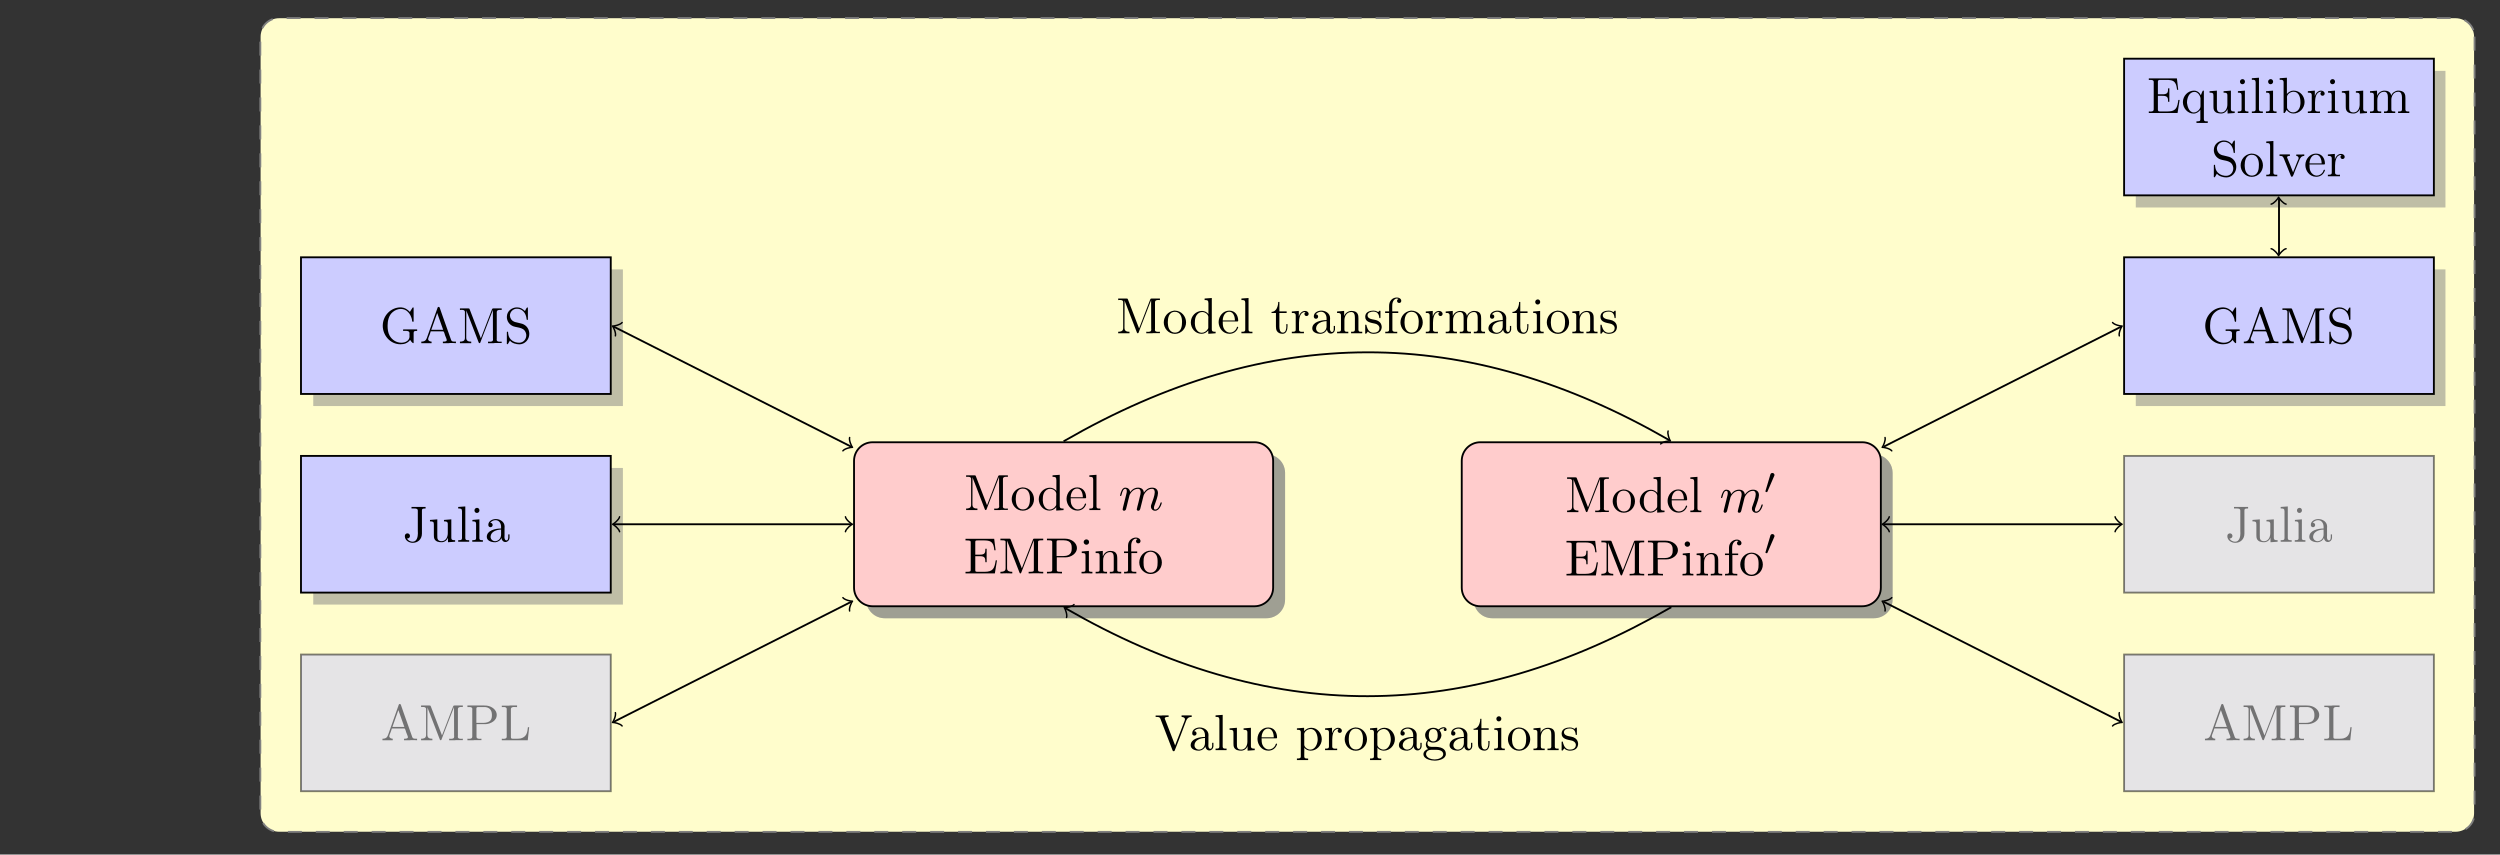 <?xml version="1.0" encoding="UTF-8"?>
<svg xmlns="http://www.w3.org/2000/svg" xmlns:xlink="http://www.w3.org/1999/xlink" width="532.541pt" height="182.025pt" viewBox="0 0 532.541 182.025" version="1.2">
<rect x="0" y="0" width="532.541" height="182.025" fill="#333333" stroke="none"/>
<defs>
<g>
<symbol overflow="visible" id="glyph0-0">
<path style="stroke:none;" d=""/>
</symbol>
<symbol overflow="visible" id="glyph0-1">
<path style="stroke:none;" d="M 0.484 -7.422 L 0.484 -7.094 C 0.609 -7.094 0.734 -7.109 0.875 -7.109 C 1.219 -7.109 1.547 -7.047 1.547 -6.641 C 1.547 -6.578 1.547 -6.5 1.547 -6.438 L 1.547 -1.109 C 1.547 -0.422 0.969 -0.344 0.484 -0.344 L 0.484 -0.016 L 2.891 -0.016 L 2.891 -0.344 C 2.406 -0.344 1.828 -0.406 1.828 -1.156 C 1.828 -1.266 1.828 -1.375 1.828 -1.484 L 1.844 -7.031 C 1.891 -6.797 2 -6.594 2.078 -6.375 L 2.5 -5.297 C 3.141 -3.672 3.781 -2.031 4.391 -0.391 C 4.453 -0.266 4.484 -0.016 4.656 -0.016 C 4.828 -0.016 4.875 -0.281 4.922 -0.406 L 5.406 -1.672 C 6.031 -3.25 6.609 -4.812 7.234 -6.391 C 7.328 -6.625 7.438 -6.859 7.5 -7.109 L 7.516 -1.062 C 7.516 -0.969 7.531 -0.875 7.531 -0.797 C 7.531 -0.375 7.188 -0.328 6.844 -0.328 C 6.719 -0.328 6.578 -0.344 6.469 -0.344 L 6.469 -0.016 L 7.672 -0.016 L 7.922 -0.047 L 9.375 -0.047 L 9.375 -0.344 C 9.266 -0.344 9.125 -0.328 9 -0.328 C 8.656 -0.328 8.312 -0.375 8.312 -0.766 C 8.312 -0.828 8.328 -0.906 8.328 -0.969 L 8.328 -6.609 C 8.328 -7.031 8.672 -7.109 9 -7.109 C 9.125 -7.109 9.266 -7.094 9.375 -7.094 L 9.375 -7.422 L 7.609 -7.422 L 7.422 -7.391 L 7.312 -7.219 L 4.938 -1.047 L 2.562 -7.219 L 2.469 -7.391 L 2.266 -7.422 Z M 0.484 -7.422 "/>
</symbol>
<symbol overflow="visible" id="glyph0-2">
<path style="stroke:none;" d="M 2.531 -4.844 C 1.156 -4.672 0.312 -3.547 0.312 -2.328 C 0.312 -1.172 1.203 0.109 2.688 0.109 C 4.047 0.109 5.062 -1.047 5.062 -2.328 C 5.062 -3.609 4.094 -4.844 2.641 -4.844 Z M 1.188 -2.078 C 1.172 -2.172 1.172 -2.266 1.172 -2.359 C 1.172 -3.203 1.359 -4.594 2.688 -4.594 C 3.812 -4.594 4.203 -3.531 4.203 -2.484 C 4.203 -1.609 4.094 -0.234 2.75 -0.156 L 2.688 -0.156 C 1.812 -0.156 1.297 -0.906 1.219 -1.75 C 1.188 -1.859 1.188 -1.969 1.188 -2.078 Z M 1.188 -2.078 "/>
</symbol>
<symbol overflow="visible" id="glyph0-3">
<path style="stroke:none;" d="M 3.312 -7.422 L 3.312 -7.094 L 3.422 -7.094 C 3.859 -7.094 4.125 -7.062 4.125 -6.422 L 4.125 -4.109 C 3.781 -4.516 3.328 -4.781 2.75 -4.781 C 1.453 -4.781 0.375 -3.688 0.375 -2.328 C 0.375 -1.125 1.297 0.094 2.641 0.094 C 3.234 0.094 3.672 -0.156 4.094 -0.625 L 4.094 0.094 L 5.656 -0.016 L 5.656 -0.344 L 5.516 -0.344 C 5.156 -0.344 4.844 -0.375 4.844 -0.875 L 4.844 -7.531 Z M 1.234 -2.078 L 1.234 -2.25 C 1.234 -3.047 1.344 -3.844 2.109 -4.359 C 2.328 -4.484 2.562 -4.547 2.797 -4.547 C 3.344 -4.547 4.109 -4.125 4.109 -3.438 C 4.109 -3.297 4.094 -3.156 4.094 -3.016 L 4.094 -1.219 C 4.094 -1.062 4.047 -0.969 3.953 -0.859 C 3.688 -0.438 3.203 -0.125 2.703 -0.125 C 1.875 -0.125 1.391 -0.906 1.281 -1.625 C 1.266 -1.781 1.266 -1.938 1.234 -2.078 Z M 1.234 -2.078 "/>
</symbol>
<symbol overflow="visible" id="glyph0-4">
<path style="stroke:none;" d="M 1.188 -2.531 L 4.312 -2.531 C 4.422 -2.531 4.484 -2.578 4.484 -2.688 C 4.484 -3.766 3.906 -4.844 2.578 -4.844 C 1.266 -4.844 0.312 -3.656 0.312 -2.406 C 0.312 -1.219 1.172 0.094 2.625 0.094 C 3.453 0.094 4.141 -0.344 4.453 -1.188 C 4.453 -1.219 4.484 -1.266 4.484 -1.297 C 4.484 -1.359 4.406 -1.422 4.359 -1.422 C 4.188 -1.422 4.125 -1.047 4.062 -0.938 C 3.781 -0.484 3.281 -0.156 2.75 -0.156 C 2.141 -0.156 1.609 -0.578 1.375 -1.141 C 1.188 -1.578 1.188 -2.062 1.188 -2.531 Z M 1.188 -2.75 C 1.188 -3.594 1.656 -4.609 2.562 -4.609 C 3.484 -4.609 3.781 -3.531 3.781 -2.75 Z M 1.188 -2.75 "/>
</symbol>
<symbol overflow="visible" id="glyph0-5">
<path style="stroke:none;" d="M 0.375 -7.422 L 0.375 -7.094 L 0.562 -7.094 C 0.906 -7.094 1.188 -7.047 1.188 -6.531 L 1.188 -0.766 C 1.188 -0.375 0.906 -0.344 0.578 -0.344 L 0.375 -0.344 L 0.375 -0.016 L 2.719 -0.016 L 2.719 -0.344 L 2.469 -0.344 C 2.172 -0.344 1.891 -0.375 1.891 -0.766 L 1.891 -7.531 Z M 0.375 -7.422 "/>
</symbol>
<symbol overflow="visible" id="glyph0-6">
<path style="stroke:none;" d="M 1.969 -7.422 L 1.969 -7.094 L 2.594 -7.094 C 2.953 -7.094 3.312 -7.047 3.312 -6.625 L 3.312 -2.344 C 3.312 -2.156 3.328 -1.984 3.328 -1.797 C 3.328 -1.125 3.141 -0.016 2.203 -0.016 C 1.719 -0.016 1.234 -0.281 1 -0.703 L 1.078 -0.703 C 1.406 -0.703 1.641 -0.938 1.641 -1.25 C 1.641 -1.516 1.438 -1.797 1.109 -1.797 C 0.797 -1.797 0.547 -1.578 0.547 -1.219 C 0.547 -0.297 1.438 0.219 2.234 0.219 C 3.328 0.219 4.188 -0.547 4.188 -1.75 L 4.188 -6.688 C 4.188 -7.078 4.453 -7.094 4.969 -7.094 L 4.969 -7.422 Z M 1.969 -7.422 "/>
</symbol>
<symbol overflow="visible" id="glyph0-7">
<path style="stroke:none;" d="M 0.359 -4.656 L 0.359 -4.344 L 0.5 -4.344 C 0.766 -4.344 1.109 -4.312 1.156 -4.016 C 1.188 -3.891 1.188 -3.781 1.188 -3.656 L 1.188 -1.469 C 1.188 -1.156 1.188 -0.844 1.344 -0.547 C 1.641 -0.016 2.266 0.094 2.828 0.094 C 3.422 0.094 3.984 -0.281 4.188 -0.875 L 4.203 0.094 L 5.719 -0.016 L 5.719 -0.344 L 5.578 -0.344 C 5.234 -0.344 4.906 -0.375 4.906 -0.859 L 4.906 -4.781 L 3.344 -4.656 L 3.344 -4.344 L 3.422 -4.344 C 3.812 -4.344 4.156 -4.312 4.156 -3.797 L 4.156 -1.828 C 4.156 -1.047 3.766 -0.125 2.828 -0.125 C 2.406 -0.125 2.031 -0.266 1.938 -0.812 C 1.922 -1.016 1.922 -1.219 1.922 -1.438 L 1.922 -4.781 L 1.375 -4.734 Z M 0.359 -4.656 "/>
</symbol>
<symbol overflow="visible" id="glyph0-8">
<path style="stroke:none;" d="M 0.406 -4.656 L 0.406 -4.344 L 0.578 -4.344 C 0.938 -4.344 1.188 -4.281 1.188 -3.797 L 1.188 -0.797 C 1.188 -0.359 0.922 -0.344 0.375 -0.344 L 0.375 -0.016 L 2.641 -0.016 L 2.641 -0.344 L 2.469 -0.344 C 2.172 -0.344 1.891 -0.375 1.891 -0.719 L 1.891 -4.781 Z M 1.297 -7.219 C 1 -7.172 0.844 -6.922 0.844 -6.688 C 0.844 -6.438 1.016 -6.141 1.359 -6.141 C 1.703 -6.141 1.906 -6.422 1.906 -6.688 C 1.906 -6.938 1.734 -7.234 1.391 -7.234 C 1.359 -7.234 1.328 -7.219 1.297 -7.219 Z M 1.297 -7.219 "/>
</symbol>
<symbol overflow="visible" id="glyph0-9">
<path style="stroke:none;" d="M 1.188 -4.031 C 1.469 -4.375 1.859 -4.609 2.328 -4.609 C 3.094 -4.609 3.516 -3.938 3.516 -3.188 L 3.516 -2.828 C 2.281 -2.828 0.469 -2.422 0.469 -1.047 C 0.469 -0.234 1.422 0.094 2.172 0.094 L 2.328 0.094 C 2.859 0.047 3.453 -0.344 3.594 -0.828 C 3.625 -0.391 3.938 0.047 4.438 0.047 C 4.906 0.047 5.266 -0.328 5.312 -0.797 L 5.312 -1.578 L 5.047 -1.578 L 5.047 -1.047 C 5.047 -0.75 5.016 -0.297 4.656 -0.297 C 4.312 -0.297 4.234 -0.719 4.234 -1 C 4.234 -1.109 4.25 -1.25 4.25 -1.359 L 4.25 -2.859 C 4.25 -2.984 4.266 -3.109 4.266 -3.25 C 4.266 -4.25 3.312 -4.844 2.406 -4.844 C 1.719 -4.844 0.797 -4.469 0.797 -3.609 C 0.797 -3.312 0.969 -3.109 1.266 -3.109 C 1.516 -3.109 1.719 -3.312 1.719 -3.578 C 1.719 -3.828 1.531 -4.047 1.266 -4.047 C 1.234 -4.047 1.203 -4.031 1.188 -4.031 Z M 3.516 -2.609 L 3.516 -1.531 C 3.516 -0.766 3 -0.172 2.281 -0.125 L 2.25 -0.125 C 1.734 -0.125 1.281 -0.531 1.281 -1.047 L 1.281 -1.109 C 1.344 -2.156 2.5 -2.578 3.516 -2.609 Z M 3.516 -2.609 "/>
</symbol>
<symbol overflow="visible" id="glyph0-10">
<path style="stroke:none;" d="M 6.438 -0.719 C 6.578 -0.438 6.938 -0.016 7.094 -0.016 C 7.172 -0.016 7.172 -0.094 7.172 -0.156 L 7.172 -2 C 7.172 -2.062 7.172 -2.141 7.172 -2.219 C 7.172 -2.609 7.438 -2.625 7.922 -2.625 L 7.922 -2.953 L 4.938 -2.953 L 4.938 -2.625 C 5.109 -2.625 5.297 -2.641 5.469 -2.641 C 5.906 -2.641 6.297 -2.562 6.297 -2.109 C 6.297 -2.016 6.281 -1.938 6.281 -1.844 C 6.281 -1.719 6.297 -1.578 6.297 -1.438 C 6.297 -0.625 5.516 -0.109 4.547 -0.109 C 3.516 -0.109 2.562 -0.703 2.047 -1.641 C 1.703 -2.266 1.625 -3.047 1.625 -3.734 C 1.625 -4.781 1.859 -5.938 2.734 -6.656 C 3.203 -7.062 3.828 -7.312 4.453 -7.312 C 5.672 -7.312 6.484 -6.328 6.797 -5.141 C 6.844 -4.938 6.812 -4.562 7.031 -4.562 C 7.156 -4.562 7.172 -4.641 7.172 -4.734 L 7.172 -7.484 C 7.172 -7.531 7.172 -7.641 7.062 -7.641 C 6.969 -7.641 6.906 -7.516 6.859 -7.453 C 6.703 -7.188 6.516 -6.938 6.375 -6.672 C 5.844 -7.234 5.266 -7.594 4.516 -7.641 L 4.391 -7.641 C 2.359 -7.641 0.594 -5.922 0.594 -3.719 C 0.594 -1.719 2.156 0.219 4.375 0.219 C 5.188 0.219 5.875 0 6.438 -0.719 Z M 6.438 -0.719 "/>
</symbol>
<symbol overflow="visible" id="glyph0-11">
<path style="stroke:none;" d="M 0.344 -0.344 L 0.344 -0.016 L 2.531 -0.016 L 2.531 -0.344 C 2.234 -0.344 1.797 -0.5 1.797 -0.875 L 1.797 -0.891 C 1.797 -1.047 1.891 -1.25 1.953 -1.406 C 2.094 -1.766 2.266 -2.172 2.344 -2.531 L 5 -2.531 C 5.203 -2.531 5.312 -1.969 5.406 -1.688 C 5.516 -1.359 5.766 -0.891 5.766 -0.656 C 5.766 -0.344 5.234 -0.344 4.938 -0.344 L 4.938 -0.016 L 6.188 -0.016 L 6.422 -0.047 L 7.188 -0.047 L 7.719 -0.016 L 7.719 -0.344 L 7.438 -0.344 C 7.219 -0.344 6.969 -0.359 6.828 -0.484 C 6.688 -0.625 6.641 -0.844 6.578 -1.016 C 6 -2.609 5.438 -4.203 4.875 -5.812 L 4.266 -7.562 C 4.203 -7.688 4.172 -7.75 4.031 -7.75 C 3.812 -7.75 3.797 -7.516 3.719 -7.312 C 2.984 -5.297 2.281 -3.266 1.562 -1.219 C 1.391 -0.766 1.219 -0.344 0.344 -0.344 Z M 2.469 -2.859 L 3.734 -6.438 L 5 -2.859 Z M 2.469 -2.859 "/>
</symbol>
<symbol overflow="visible" id="glyph0-12">
<path style="stroke:none;" d="M 1.25 -0.578 C 1.625 -0.016 2.609 0.234 3.25 0.234 C 4.391 0.234 5.375 -0.734 5.375 -2 C 5.375 -2.938 4.859 -3.797 3.875 -4.141 C 3.734 -4.188 3.594 -4.203 3.453 -4.25 L 2.688 -4.438 C 2.5 -4.484 2.281 -4.516 2.109 -4.609 C 1.594 -4.828 1.297 -5.328 1.25 -5.859 L 1.25 -5.906 C 1.25 -6.688 1.922 -7.359 2.734 -7.359 C 3.875 -7.359 4.578 -6.5 4.766 -5.406 C 4.797 -5.266 4.766 -4.953 4.938 -4.953 C 5.031 -4.953 5.078 -5.016 5.078 -5.109 L 5.078 -7.469 C 5.078 -7.547 5.062 -7.641 4.969 -7.641 C 4.844 -7.641 4.547 -7.125 4.453 -6.859 C 3.891 -7.359 3.484 -7.641 2.734 -7.641 C 1.719 -7.641 0.594 -6.906 0.594 -5.594 C 0.594 -4.719 1.125 -3.953 1.938 -3.625 C 2.969 -3.234 4.516 -3.484 4.734 -1.797 L 4.734 -1.688 C 4.734 -0.844 4.109 -0.109 3.219 -0.109 C 2.141 -0.109 1.047 -0.719 0.891 -1.969 C 0.875 -2.062 0.875 -2.141 0.859 -2.25 L 0.859 -2.375 C 0.844 -2.438 0.797 -2.469 0.719 -2.469 C 0.625 -2.469 0.594 -2.406 0.594 -2.312 L 0.594 -0.219 C 0.594 -0.156 0.578 -0.094 0.578 -0.016 C 0.578 0.078 0.594 0.219 0.719 0.219 C 0.875 0.188 1.062 -0.328 1.25 -0.578 Z M 1.25 -0.578 "/>
</symbol>
<symbol overflow="visible" id="glyph0-13">
<path style="stroke:none;" d="M 0.469 -7.422 L 0.469 -7.094 L 0.828 -7.094 C 1.188 -7.094 1.516 -7.047 1.516 -6.656 C 1.516 -6.594 1.5 -6.516 1.5 -6.453 L 1.5 -0.812 C 1.5 -0.375 1.156 -0.328 0.812 -0.328 C 0.688 -0.328 0.578 -0.344 0.469 -0.344 L 0.469 -0.016 L 1.703 -0.016 L 1.969 -0.047 L 3.453 -0.047 L 3.453 -0.344 C 3.312 -0.344 3.188 -0.328 3.062 -0.328 C 2.719 -0.328 2.406 -0.391 2.406 -0.797 L 2.406 -3.453 L 4.422 -3.453 C 5.438 -3.531 6.719 -4.188 6.719 -5.406 C 6.719 -6.5 5.656 -7.25 4.609 -7.391 C 4.406 -7.422 4.203 -7.422 4 -7.422 Z M 2.375 -3.719 L 2.375 -6.75 C 2.375 -7.031 2.547 -7.094 2.781 -7.094 L 4.062 -7.094 C 4.891 -7.094 5.688 -6.688 5.688 -5.406 C 5.688 -5.016 5.656 -4.594 5.406 -4.281 C 5.016 -3.812 4.375 -3.719 3.812 -3.719 Z M 2.375 -3.719 "/>
</symbol>
<symbol overflow="visible" id="glyph0-14">
<path style="stroke:none;" d="M 0.453 -7.391 L 0.453 -7.094 L 0.812 -7.094 C 1.172 -7.094 1.5 -7.047 1.5 -6.656 C 1.5 -6.594 1.5 -6.516 1.5 -6.453 L 1.5 -0.812 C 1.5 -0.375 1.156 -0.328 0.797 -0.328 C 0.688 -0.328 0.562 -0.344 0.453 -0.344 L 0.453 -0.016 L 5.984 -0.016 L 6.281 -2.797 L 6.016 -2.797 C 5.906 -1.797 5.812 -0.75 4.484 -0.406 C 4.188 -0.344 3.875 -0.344 3.578 -0.344 L 2.781 -0.344 C 2.562 -0.344 2.391 -0.391 2.391 -0.688 L 2.391 -6.609 C 2.391 -7.047 2.766 -7.109 3.094 -7.109 C 3.219 -7.109 3.312 -7.094 3.422 -7.094 L 3.703 -7.094 L 3.703 -7.422 L 2.234 -7.422 L 1.969 -7.391 Z M 0.453 -7.391 "/>
</symbol>
<symbol overflow="visible" id="glyph0-15">
<path style="stroke:none;" d="M 0.453 -7.391 L 0.453 -7.062 L 0.812 -7.062 C 1.172 -7.062 1.5 -7.016 1.5 -6.625 C 1.5 -6.562 1.5 -6.484 1.5 -6.422 L 1.5 -0.812 C 1.5 -0.375 1.156 -0.328 0.797 -0.328 C 0.688 -0.328 0.562 -0.344 0.453 -0.344 L 0.453 -0.016 L 6.578 -0.016 L 7.016 -2.797 L 6.75 -2.797 C 6.641 -2.141 6.578 -1.328 6.094 -0.844 C 5.609 -0.344 4.844 -0.344 4.203 -0.344 L 2.859 -0.344 C 2.594 -0.344 2.391 -0.375 2.391 -0.719 L 2.391 -3.672 L 3.359 -3.672 C 3.734 -3.672 4.156 -3.656 4.391 -3.359 C 4.547 -3.125 4.562 -2.797 4.562 -2.5 L 4.562 -2.406 L 4.828 -2.406 L 4.828 -5.266 L 4.562 -5.266 L 4.562 -5.172 C 4.562 -4.875 4.547 -4.547 4.391 -4.312 C 4.156 -4.016 3.734 -4 3.359 -4 L 2.391 -4 L 2.391 -6.688 C 2.391 -7.031 2.609 -7.062 2.859 -7.062 L 4.219 -7.062 C 4.828 -7.062 5.562 -7.047 5.969 -6.547 C 6.344 -6.109 6.391 -5.5 6.469 -4.953 L 6.719 -4.953 L 6.438 -7.391 Z M 0.453 -7.391 "/>
</symbol>
<symbol overflow="visible" id="glyph0-16">
<path style="stroke:none;" d="M 4.094 -0.688 L 4.094 1.328 C 4.094 1.688 3.953 1.766 3.266 1.766 L 3.266 2.094 L 5.672 2.094 L 5.672 1.766 L 5.438 1.766 C 5.109 1.766 4.844 1.734 4.844 1.328 L 4.844 -4.781 L 4.625 -4.766 L 4.484 -4.516 L 4.203 -3.797 C 4.125 -3.906 4.062 -4.047 3.984 -4.156 C 3.672 -4.547 3.25 -4.781 2.75 -4.781 C 1.406 -4.781 0.375 -3.625 0.375 -2.328 C 0.375 -1.078 1.359 0.109 2.641 0.109 C 3.266 0.109 3.719 -0.234 4.094 -0.688 Z M 1.25 -2.156 L 1.25 -2.281 C 1.25 -3.172 1.688 -4.516 2.844 -4.516 C 3.531 -4.516 4.031 -3.781 4.125 -3.172 L 4.125 -1.469 C 4.125 -0.859 3.5 -0.297 3.047 -0.172 C 2.922 -0.141 2.797 -0.125 2.672 -0.125 C 1.594 -0.156 1.328 -1.594 1.25 -2.156 Z M 1.25 -2.156 "/>
</symbol>
<symbol overflow="visible" id="glyph0-17">
<path style="stroke:none;" d="M 0.312 -7.422 L 0.312 -7.094 L 0.469 -7.094 C 0.812 -7.094 1.141 -7.062 1.141 -6.547 L 1.141 -0.016 L 1.391 -0.031 L 1.797 -0.688 C 2.078 -0.188 2.672 0.094 3.234 0.094 C 4.547 0.094 5.609 -1.047 5.609 -2.359 C 5.609 -3.562 4.703 -4.781 3.266 -4.781 C 2.688 -4.781 2.234 -4.5 1.844 -4.078 L 1.844 -7.531 Z M 4.734 -2.094 C 4.703 -1.578 4.609 -1.078 4.266 -0.656 C 3.984 -0.344 3.562 -0.141 3.156 -0.141 C 2.703 -0.141 2.312 -0.375 2.047 -0.766 C 1.953 -0.891 1.875 -1.016 1.875 -1.188 L 1.875 -3 C 1.875 -3.141 1.859 -3.266 1.859 -3.406 C 1.859 -4.031 2.625 -4.547 3.266 -4.547 C 4.453 -4.547 4.734 -3.234 4.734 -2.328 C 4.734 -2.25 4.734 -2.172 4.734 -2.094 Z M 4.734 -2.094 "/>
</symbol>
<symbol overflow="visible" id="glyph0-18">
<path style="stroke:none;" d="M 0.312 -4.656 L 0.312 -4.344 L 0.484 -4.344 C 0.812 -4.344 1.141 -4.312 1.141 -3.797 L 1.141 -0.797 C 1.141 -0.344 0.828 -0.344 0.375 -0.344 L 0.312 -0.344 L 0.312 -0.016 L 2.891 -0.016 L 2.891 -0.344 C 2.766 -0.344 2.641 -0.328 2.5 -0.328 C 2.156 -0.328 1.844 -0.375 1.844 -0.781 L 1.844 -2.25 C 1.844 -3.094 2.016 -4.547 3.109 -4.547 C 3.156 -4.547 3.203 -4.547 3.25 -4.547 L 3.25 -4.531 C 3.094 -4.469 3 -4.297 3 -4.125 C 3 -3.906 3.172 -3.703 3.406 -3.688 C 3.703 -3.688 3.891 -3.875 3.891 -4.141 C 3.891 -4.562 3.484 -4.781 3.125 -4.781 C 2.438 -4.781 1.938 -4.156 1.797 -3.594 L 1.797 -4.781 Z M 0.312 -4.656 "/>
</symbol>
<symbol overflow="visible" id="glyph0-19">
<path style="stroke:none;" d="M 0.359 -4.656 L 0.359 -4.344 L 0.531 -4.344 C 0.859 -4.344 1.188 -4.312 1.188 -3.797 L 1.188 -0.797 C 1.188 -0.344 0.875 -0.344 0.422 -0.344 L 0.359 -0.344 L 0.359 -0.016 L 2.75 -0.016 L 2.75 -0.344 L 2.5 -0.344 C 2.172 -0.344 1.922 -0.375 1.922 -0.781 L 1.922 -2.812 C 1.922 -3.562 2.344 -4.547 3.391 -4.547 C 4.047 -4.547 4.172 -3.891 4.172 -3.328 L 4.172 -0.75 C 4.172 -0.375 3.875 -0.344 3.594 -0.344 L 3.344 -0.344 L 3.344 -0.016 L 5.734 -0.016 L 5.734 -0.344 L 5.484 -0.344 C 5.172 -0.344 4.906 -0.375 4.906 -0.781 L 4.906 -2.812 C 4.906 -3.562 5.328 -4.547 6.391 -4.547 C 7.031 -4.547 7.172 -3.891 7.172 -3.328 L 7.172 -0.75 C 7.172 -0.375 6.875 -0.344 6.578 -0.344 L 6.344 -0.344 L 6.344 -0.016 L 8.734 -0.016 L 8.734 -0.344 L 8.484 -0.344 C 8.188 -0.344 7.906 -0.344 7.906 -0.766 L 7.906 -3.188 C 7.906 -3.531 7.891 -3.891 7.703 -4.203 C 7.453 -4.656 6.891 -4.781 6.391 -4.781 L 6.281 -4.781 C 5.703 -4.734 5.047 -4.281 4.891 -3.734 L 4.875 -3.734 C 4.766 -4.516 4.094 -4.781 3.453 -4.781 C 2.766 -4.781 2.094 -4.344 1.875 -3.688 L 1.859 -4.781 Z M 0.359 -4.656 "/>
</symbol>
<symbol overflow="visible" id="glyph0-20">
<path style="stroke:none;" d="M 0.203 -4.672 L 0.203 -4.344 L 0.406 -4.344 C 0.984 -4.344 1.031 -4.016 1.312 -3.328 C 1.75 -2.281 2.172 -1.234 2.578 -0.188 C 2.641 -0.047 2.672 0.094 2.844 0.094 C 3.094 0.094 3.297 -0.688 3.453 -1.078 C 3.766 -1.844 4.094 -2.609 4.391 -3.375 C 4.625 -3.984 4.891 -4.344 5.469 -4.344 L 5.469 -4.672 L 4.719 -4.641 L 3.766 -4.641 L 3.766 -4.344 C 4.016 -4.344 4.266 -4.188 4.266 -3.891 C 4.266 -3.688 4.156 -3.484 4.062 -3.297 C 3.828 -2.672 3.562 -2.047 3.312 -1.422 C 3.234 -1.234 3.172 -1.047 3.078 -0.859 C 2.719 -1.859 2.297 -2.828 1.891 -3.812 C 1.859 -3.875 1.812 -3.984 1.812 -4.062 L 1.812 -4.109 C 1.875 -4.344 2.188 -4.344 2.406 -4.344 L 2.406 -4.672 Z M 0.203 -4.672 "/>
</symbol>
<symbol overflow="visible" id="glyph0-21">
<path style="stroke:none;" d="M 1.609 -6.688 C 1.609 -5.938 1.297 -4.578 0.188 -4.578 L 0.188 -4.344 L 1.125 -4.344 L 1.125 -1.469 C 1.125 -1.141 1.156 -0.812 1.312 -0.516 C 1.562 -0.094 2.062 0.094 2.531 0.094 C 3.406 0.094 3.594 -0.859 3.594 -1.547 L 3.594 -1.969 L 3.328 -1.969 C 3.328 -1.812 3.344 -1.641 3.344 -1.484 C 3.344 -0.969 3.234 -0.156 2.594 -0.156 C 1.969 -0.156 1.859 -0.906 1.859 -1.422 L 1.859 -4.344 L 3.406 -4.344 L 3.406 -4.672 L 1.859 -4.672 L 1.859 -6.688 Z M 1.609 -6.688 "/>
</symbol>
<symbol overflow="visible" id="glyph0-22">
<path style="stroke:none;" d="M 0.359 -4.656 L 0.359 -4.344 L 0.531 -4.344 C 0.859 -4.344 1.188 -4.312 1.188 -3.797 L 1.188 -0.797 C 1.188 -0.344 0.875 -0.344 0.422 -0.344 L 0.359 -0.344 L 0.359 -0.016 L 2.75 -0.016 L 2.75 -0.344 L 2.5 -0.344 C 2.172 -0.344 1.922 -0.375 1.922 -0.781 L 1.922 -2.797 C 1.922 -3.578 2.359 -4.547 3.391 -4.547 C 4.078 -4.547 4.156 -3.859 4.156 -3.219 L 4.156 -0.75 C 4.156 -0.375 3.875 -0.344 3.578 -0.344 L 3.344 -0.344 L 3.344 -0.016 L 5.719 -0.016 L 5.719 -0.344 L 5.469 -0.344 C 5.188 -0.344 4.906 -0.344 4.906 -0.766 L 4.906 -3.203 C 4.906 -3.531 4.891 -3.875 4.734 -4.156 C 4.469 -4.656 3.922 -4.781 3.422 -4.781 C 2.734 -4.781 2.062 -4.297 1.875 -3.688 L 1.859 -4.781 Z M 0.359 -4.656 "/>
</symbol>
<symbol overflow="visible" id="glyph0-23">
<path style="stroke:none;" d="M 0.953 -0.406 C 1.141 -0.078 1.703 0.094 2.094 0.094 C 2.859 0.094 3.797 -0.156 3.875 -1.297 C 3.875 -2.016 3.484 -2.5 2.891 -2.75 C 2.625 -2.859 2.328 -2.891 2.062 -2.953 L 1.828 -3 C 1.406 -3.078 0.859 -3.297 0.859 -3.828 C 0.859 -4.453 1.578 -4.641 2.109 -4.641 C 2.891 -4.641 3.266 -4.156 3.344 -3.438 C 3.344 -3.344 3.344 -3.234 3.484 -3.234 C 3.594 -3.234 3.609 -3.344 3.609 -3.438 L 3.609 -4.703 C 3.609 -4.766 3.562 -4.844 3.5 -4.844 C 3.312 -4.844 3.219 -4.547 3.109 -4.547 L 3.094 -4.547 C 3.031 -4.547 2.953 -4.625 2.906 -4.656 C 2.672 -4.781 2.391 -4.844 2.109 -4.844 C 1.453 -4.844 0.359 -4.625 0.359 -3.531 C 0.359 -2.359 1.656 -2.25 2.422 -2.078 C 2.891 -2 3.375 -1.656 3.391 -1.141 C 3.391 -0.344 2.688 -0.125 2.125 -0.125 C 1.266 -0.125 0.875 -0.797 0.672 -1.516 C 0.641 -1.641 0.656 -1.859 0.484 -1.859 C 0.406 -1.859 0.359 -1.828 0.359 -1.734 L 0.359 -0.297 C 0.359 -0.25 0.344 -0.188 0.344 -0.125 C 0.344 -0.031 0.375 0.094 0.484 0.094 C 0.641 0.078 0.781 -0.266 0.953 -0.406 Z M 0.953 -0.406 "/>
</symbol>
<symbol overflow="visible" id="glyph0-24">
<path style="stroke:none;" d="M 1.188 -4.672 L 0.344 -4.672 L 0.344 -4.344 L 1.188 -4.344 L 1.188 -0.75 C 1.188 -0.375 0.906 -0.344 0.609 -0.344 L 0.375 -0.344 L 0.375 -0.016 L 2.922 -0.016 L 2.922 -0.344 C 2.812 -0.344 2.688 -0.328 2.562 -0.328 C 2.219 -0.328 1.891 -0.375 1.891 -0.766 L 1.891 -4.344 L 3.141 -4.344 L 3.141 -4.672 L 1.859 -4.672 L 1.859 -5.688 C 1.859 -6.047 1.859 -6.406 2.016 -6.75 C 2.156 -7.062 2.422 -7.391 2.797 -7.422 L 2.828 -7.422 C 2.953 -7.422 3.078 -7.375 3.203 -7.344 C 3.047 -7.25 2.891 -7.172 2.891 -6.906 C 2.891 -6.672 3.062 -6.469 3.344 -6.469 C 3.625 -6.469 3.781 -6.688 3.781 -6.922 C 3.781 -7.406 3.266 -7.641 2.859 -7.641 C 1.875 -7.641 1.188 -6.891 1.188 -5.844 Z M 1.188 -4.672 "/>
</symbol>
<symbol overflow="visible" id="glyph0-25">
<path style="stroke:none;" d="M 0.188 -7.391 L 0.188 -7.094 L 0.438 -7.094 C 0.672 -7.094 0.922 -7.062 1.078 -6.922 C 1.203 -6.781 1.266 -6.578 1.328 -6.391 C 2.109 -4.344 2.906 -2.266 3.703 -0.219 L 3.797 0.031 C 3.844 0.156 3.891 0.219 4.031 0.219 C 4.172 0.219 4.234 0.156 4.266 0.031 L 4.359 -0.203 C 5.156 -2.203 5.922 -4.203 6.672 -6.219 C 6.844 -6.641 7.062 -7.094 7.875 -7.094 L 7.875 -7.422 L 5.719 -7.422 L 5.719 -7.094 C 5.953 -7.094 6.188 -7.016 6.344 -6.859 L 6.406 -6.75 C 6.438 -6.703 6.438 -6.641 6.438 -6.594 C 6.438 -6.453 6.375 -6.312 6.328 -6.172 L 6.109 -5.609 C 5.594 -4.266 5.078 -2.938 4.562 -1.609 C 4.484 -1.406 4.422 -1.203 4.344 -1.016 C 3.641 -2.781 3 -4.594 2.281 -6.359 L 2.172 -6.625 C 2.156 -6.688 2.141 -6.734 2.141 -6.781 L 2.141 -6.828 C 2.188 -7.094 2.672 -7.094 2.953 -7.094 L 2.953 -7.422 L 1.703 -7.422 L 1.469 -7.391 Z M 0.188 -7.391 "/>
</symbol>
<symbol overflow="visible" id="glyph0-26">
<path style="stroke:none;" d="M 0.312 -4.656 L 0.312 -4.344 L 0.547 -4.344 C 0.859 -4.344 1.141 -4.297 1.141 -3.859 L 1.141 1.312 C 1.141 1.75 0.828 1.766 0.312 1.766 L 0.312 2.094 L 2.703 2.094 L 2.703 1.766 L 2.453 1.766 C 2.141 1.766 1.875 1.719 1.875 1.328 L 1.891 -0.578 C 2.125 -0.125 2.766 0.094 3.25 0.094 C 4.547 0.094 5.609 -1.062 5.609 -2.359 C 5.609 -3.547 4.703 -4.781 3.391 -4.781 C 2.781 -4.781 2.281 -4.547 1.844 -4.062 L 1.844 -4.781 Z M 4.734 -2.156 C 4.688 -1.328 4.234 -0.203 3.25 -0.125 L 3.141 -0.125 C 2.625 -0.125 1.875 -0.625 1.875 -1.172 L 1.875 -2.984 C 1.875 -3.125 1.859 -3.25 1.859 -3.391 C 1.859 -3.984 2.594 -4.516 3.25 -4.516 C 4.359 -4.516 4.734 -3.125 4.734 -2.328 C 4.734 -2.281 4.734 -2.219 4.734 -2.156 Z M 4.734 -2.156 "/>
</symbol>
<symbol overflow="visible" id="glyph0-27">
<path style="stroke:none;" d="M 1.156 -2.109 L 1.156 -2.094 C 0.938 -1.875 0.812 -1.5 0.812 -1.203 C 0.812 -0.797 1 -0.516 1.281 -0.234 C 0.781 -0.141 0.297 0.312 0.297 0.828 C 0.297 1.969 2.062 2.219 2.703 2.219 C 3.672 2.219 5.078 1.844 5.078 0.797 C 5.078 -0.438 3.844 -0.719 2.719 -0.719 L 1.969 -0.719 C 1.422 -0.719 1.141 -1.016 1.141 -1.469 C 1.141 -1.656 1.234 -1.812 1.297 -1.969 C 1.609 -1.781 1.922 -1.641 2.281 -1.625 L 2.359 -1.625 C 3.234 -1.625 3.984 -2.156 4.125 -3.078 L 4.125 -3.188 C 4.125 -3.547 3.984 -3.891 3.766 -4.156 C 3.734 -4.203 3.719 -4.219 3.719 -4.25 L 3.719 -4.266 C 3.859 -4.484 4.359 -4.672 4.672 -4.672 C 4.719 -4.672 4.75 -4.656 4.797 -4.656 C 4.719 -4.594 4.656 -4.531 4.625 -4.438 L 4.625 -4.391 C 4.625 -4.219 4.766 -4.094 4.938 -4.094 C 5.141 -4.094 5.234 -4.234 5.234 -4.391 C 5.234 -4.734 4.906 -4.906 4.656 -4.906 C 4.281 -4.906 3.922 -4.734 3.625 -4.5 C 3.594 -4.469 3.562 -4.422 3.531 -4.422 L 3.516 -4.422 C 3.453 -4.422 3.234 -4.609 3.062 -4.656 C 2.859 -4.734 2.625 -4.781 2.391 -4.781 C 1.562 -4.781 0.75 -4.203 0.656 -3.344 L 0.656 -3.234 C 0.656 -2.812 0.812 -2.359 1.156 -2.109 Z M 0.859 0.906 L 0.859 0.828 C 0.859 0.234 1.391 -0.094 1.969 -0.094 L 3 -0.094 C 3.594 -0.094 4.406 0.047 4.516 0.766 L 4.516 0.828 C 4.516 1.641 3.359 1.969 2.672 1.969 C 1.969 1.969 0.969 1.641 0.859 0.906 Z M 1.438 -3 L 1.438 -3.125 C 1.438 -3.703 1.562 -4.516 2.375 -4.516 C 3.078 -4.516 3.344 -3.891 3.344 -3.203 C 3.344 -2.656 3.203 -1.875 2.391 -1.875 C 1.766 -1.875 1.5 -2.391 1.438 -3 Z M 1.438 -3 "/>
</symbol>
<symbol overflow="visible" id="glyph1-0">
<path style="stroke:none;" d=""/>
</symbol>
<symbol overflow="visible" id="glyph1-1">
<path style="stroke:none;" d="M 0.953 -0.641 C 0.922 -0.484 0.859 -0.234 0.859 -0.172 C 0.859 0.016 1.016 0.125 1.172 0.125 C 1.297 0.125 1.5 0.031 1.578 -0.188 C 1.578 -0.203 1.719 -0.719 1.781 -0.984 L 2.016 -1.969 C 2.078 -2.203 2.141 -2.438 2.203 -2.688 C 2.25 -2.875 2.328 -3.188 2.344 -3.234 C 2.5 -3.562 3.078 -4.547 4.109 -4.547 C 4.594 -4.547 4.703 -4.156 4.703 -3.797 C 4.703 -3.531 4.625 -3.219 4.531 -2.891 L 4.234 -1.641 L 4.016 -0.812 C 3.969 -0.594 3.875 -0.234 3.875 -0.172 C 3.875 0.016 4.016 0.125 4.188 0.125 C 4.516 0.125 4.594 -0.156 4.672 -0.5 C 4.828 -1.109 5.234 -2.688 5.328 -3.109 C 5.359 -3.25 5.938 -4.547 7.109 -4.547 C 7.578 -4.547 7.703 -4.188 7.703 -3.797 C 7.703 -3.172 7.25 -1.938 7.031 -1.359 C 6.922 -1.109 6.891 -0.984 6.891 -0.766 C 6.891 -0.266 7.266 0.125 7.781 0.125 C 8.797 0.125 9.203 -1.469 9.203 -1.547 C 9.203 -1.656 9.094 -1.656 9.062 -1.656 C 8.953 -1.656 8.953 -1.625 8.906 -1.469 C 8.734 -0.891 8.391 -0.125 7.797 -0.125 C 7.609 -0.125 7.531 -0.234 7.531 -0.484 C 7.531 -0.75 7.641 -1.016 7.734 -1.25 C 7.938 -1.812 8.391 -3.016 8.391 -3.625 C 8.391 -4.344 7.953 -4.797 7.141 -4.797 C 6.328 -4.797 5.781 -4.312 5.375 -3.734 C 5.375 -3.875 5.328 -4.25 5.031 -4.516 C 4.766 -4.734 4.406 -4.797 4.141 -4.797 C 3.172 -4.797 2.641 -4.094 2.453 -3.844 C 2.391 -4.469 1.938 -4.797 1.453 -4.797 C 0.953 -4.797 0.75 -4.375 0.656 -4.172 C 0.453 -3.797 0.312 -3.156 0.312 -3.125 C 0.312 -3.016 0.422 -3.016 0.438 -3.016 C 0.547 -3.016 0.562 -3.031 0.625 -3.266 C 0.812 -4.031 1.031 -4.547 1.422 -4.547 C 1.594 -4.547 1.75 -4.469 1.75 -4.062 C 1.75 -3.828 1.719 -3.703 1.578 -3.141 Z M 0.953 -0.641 "/>
</symbol>
<symbol overflow="visible" id="glyph2-0">
<path style="stroke:none;" d=""/>
</symbol>
<symbol overflow="visible" id="glyph2-1">
<path style="stroke:none;" d="M 1.469 -0.844 C 1.469 -0.453 1.453 -0.344 0.625 -0.344 L 0.359 -0.344 L 0.359 0 L 6.609 0 L 7.062 -2.797 L 6.797 -2.797 C 6.531 -1.125 6.281 -0.344 4.406 -0.344 L 2.969 -0.344 C 2.469 -0.344 2.438 -0.406 2.438 -0.766 L 2.438 -3.672 L 3.422 -3.672 C 4.469 -3.672 4.594 -3.312 4.594 -2.391 L 4.859 -2.391 L 4.859 -5.266 L 4.594 -5.266 C 4.594 -4.344 4.469 -4 3.422 -4 L 2.438 -4 L 2.438 -6.609 C 2.438 -6.969 2.469 -7.031 2.969 -7.031 L 4.375 -7.031 C 6.031 -7.031 6.328 -6.438 6.5 -4.938 L 6.766 -4.938 L 6.469 -7.375 L 0.359 -7.375 L 0.359 -7.031 L 0.625 -7.031 C 1.453 -7.031 1.469 -6.922 1.469 -6.531 Z M 1.469 -0.844 "/>
</symbol>
<symbol overflow="visible" id="glyph2-2">
<path style="stroke:none;" d="M 2.609 -7.172 C 2.516 -7.406 2.484 -7.406 2.234 -7.406 L 0.406 -7.406 L 0.406 -7.062 L 0.656 -7.062 C 1.5 -7.062 1.516 -6.953 1.516 -6.562 L 1.516 -1.141 C 1.516 -0.844 1.516 -0.344 0.406 -0.344 L 0.406 0 C 0.781 -0.016 1.312 -0.031 1.672 -0.031 C 2.031 -0.031 2.562 -0.016 2.938 0 L 2.938 -0.344 C 1.828 -0.344 1.828 -0.844 1.828 -1.141 L 1.828 -6.984 L 4.453 -0.234 C 4.5 -0.094 4.547 0 4.656 0 C 4.781 0 4.812 -0.094 4.859 -0.203 L 7.531 -7.062 L 7.531 -0.844 C 7.531 -0.453 7.516 -0.344 6.688 -0.344 L 6.422 -0.344 L 6.422 0 C 6.828 -0.031 7.562 -0.031 7.984 -0.031 C 8.406 -0.031 9.125 -0.031 9.531 0 L 9.531 -0.344 L 9.266 -0.344 C 8.438 -0.344 8.422 -0.453 8.422 -0.844 L 8.422 -6.562 C 8.422 -6.953 8.438 -7.062 9.266 -7.062 L 9.531 -7.062 L 9.531 -7.406 L 7.703 -7.406 C 7.422 -7.406 7.422 -7.391 7.344 -7.203 L 4.969 -1.094 Z M 2.609 -7.172 "/>
</symbol>
<symbol overflow="visible" id="glyph2-3">
<path style="stroke:none;" d="M 2.469 -3.422 L 4.297 -3.422 C 5.594 -3.422 6.766 -4.312 6.766 -5.391 C 6.766 -6.453 5.688 -7.406 4.203 -7.406 L 0.375 -7.406 L 0.375 -7.062 L 0.641 -7.062 C 1.469 -7.062 1.5 -6.953 1.5 -6.562 L 1.5 -0.844 C 1.5 -0.453 1.469 -0.344 0.641 -0.344 L 0.375 -0.344 L 0.375 0 C 0.766 -0.031 1.562 -0.031 1.969 -0.031 C 2.391 -0.031 3.203 -0.031 3.578 0 L 3.578 -0.344 L 3.312 -0.344 C 2.484 -0.344 2.469 -0.453 2.469 -0.844 Z M 2.422 -3.703 L 2.422 -6.641 C 2.422 -7 2.453 -7.062 2.953 -7.062 L 3.922 -7.062 C 5.656 -7.062 5.656 -5.922 5.656 -5.391 C 5.656 -4.875 5.656 -3.703 3.922 -3.703 Z M 2.422 -3.703 "/>
</symbol>
<symbol overflow="visible" id="glyph2-4">
<path style="stroke:none;" d="M 1.922 -4.797 L 0.406 -4.672 L 0.406 -4.344 C 1.109 -4.344 1.203 -4.266 1.203 -3.734 L 1.203 -0.828 C 1.203 -0.344 1.078 -0.344 0.359 -0.344 L 0.359 0 C 0.703 -0.016 1.297 -0.031 1.547 -0.031 C 1.938 -0.031 2.312 -0.016 2.672 0 L 2.672 -0.344 C 1.969 -0.344 1.922 -0.391 1.922 -0.812 Z M 1.969 -6.688 C 1.969 -7.031 1.688 -7.25 1.391 -7.25 C 1.047 -7.25 0.812 -6.969 0.812 -6.688 C 0.812 -6.391 1.047 -6.109 1.391 -6.109 C 1.688 -6.109 1.969 -6.328 1.969 -6.688 Z M 1.969 -6.688 "/>
</symbol>
<symbol overflow="visible" id="glyph2-5">
<path style="stroke:none;" d="M 1.188 -3.734 L 1.188 -0.828 C 1.188 -0.344 1.078 -0.344 0.344 -0.344 L 0.344 0 C 0.719 -0.016 1.281 -0.031 1.578 -0.031 C 1.859 -0.031 2.422 -0.016 2.781 0 L 2.781 -0.344 C 2.062 -0.344 1.938 -0.344 1.938 -0.828 L 1.938 -2.812 C 1.938 -3.953 2.719 -4.547 3.406 -4.547 C 4.094 -4.547 4.203 -3.969 4.203 -3.344 L 4.203 -0.828 C 4.203 -0.344 4.094 -0.344 3.359 -0.344 L 3.359 0 C 3.734 -0.016 4.297 -0.031 4.594 -0.031 C 4.875 -0.031 5.438 -0.016 5.797 0 L 5.797 -0.344 C 5.234 -0.344 4.969 -0.344 4.953 -0.656 L 4.953 -2.734 C 4.953 -3.672 4.953 -4 4.625 -4.391 C 4.469 -4.578 4.109 -4.797 3.484 -4.797 C 2.688 -4.797 2.172 -4.328 1.875 -3.656 L 1.875 -4.797 L 0.344 -4.672 L 0.344 -4.344 C 1.109 -4.344 1.188 -4.266 1.188 -3.734 Z M 1.188 -3.734 "/>
</symbol>
<symbol overflow="visible" id="glyph2-6">
<path style="stroke:none;" d="M 1.891 -4.672 L 1.891 -5.938 C 1.891 -6.891 2.422 -7.406 2.891 -7.406 C 2.922 -7.406 3.094 -7.406 3.25 -7.328 C 3.125 -7.281 2.922 -7.141 2.922 -6.875 C 2.922 -6.625 3.094 -6.406 3.391 -6.406 C 3.703 -6.406 3.875 -6.625 3.875 -6.891 C 3.875 -7.281 3.469 -7.641 2.891 -7.641 C 2.141 -7.641 1.219 -7.062 1.219 -5.922 L 1.219 -4.672 L 0.359 -4.672 L 0.359 -4.344 L 1.219 -4.344 L 1.219 -0.828 C 1.219 -0.344 1.094 -0.344 0.375 -0.344 L 0.375 0 C 0.797 -0.016 1.297 -0.031 1.609 -0.031 C 2.031 -0.031 2.547 -0.031 2.984 0 L 2.984 -0.344 L 2.75 -0.344 C 1.953 -0.344 1.938 -0.453 1.938 -0.844 L 1.938 -4.344 L 3.172 -4.344 L 3.172 -4.672 Z M 1.891 -4.672 "/>
</symbol>
<symbol overflow="visible" id="glyph2-7">
<path style="stroke:none;" d="M 5.109 -2.328 C 5.109 -3.703 4.016 -4.859 2.719 -4.859 C 1.359 -4.859 0.297 -3.672 0.297 -2.328 C 0.297 -0.922 1.438 0.125 2.703 0.125 C 4.016 0.125 5.109 -0.938 5.109 -2.328 Z M 2.719 -0.156 C 2.25 -0.156 1.766 -0.375 1.469 -0.875 C 1.203 -1.359 1.203 -2.016 1.203 -2.406 C 1.203 -2.828 1.203 -3.422 1.469 -3.891 C 1.75 -4.391 2.266 -4.625 2.703 -4.625 C 3.172 -4.625 3.641 -4.375 3.922 -3.922 C 4.203 -3.453 4.203 -2.812 4.203 -2.406 C 4.203 -2.016 4.203 -1.438 3.969 -0.953 C 3.734 -0.469 3.25 -0.156 2.719 -0.156 Z M 2.719 -0.156 "/>
</symbol>
<symbol overflow="visible" id="glyph3-0">
<path style="stroke:none;" d=""/>
</symbol>
<symbol overflow="visible" id="glyph3-1">
<path style="stroke:none;" d="M 2.094 -3.75 C 2.141 -3.859 2.172 -3.906 2.172 -4 C 2.172 -4.25 1.938 -4.422 1.719 -4.422 C 1.391 -4.422 1.312 -4.156 1.281 -4.047 L 0.266 -0.625 C 0.234 -0.531 0.234 -0.5 0.234 -0.5 C 0.234 -0.422 0.281 -0.406 0.359 -0.391 C 0.5 -0.328 0.516 -0.328 0.531 -0.328 C 0.562 -0.328 0.609 -0.328 0.672 -0.453 Z M 2.094 -3.75 "/>
</symbol>
</g>
<clipPath id="clip1">
  <path d="M 49 0 L 530.895 0 L 530.895 181.055 L 49 181.055 Z M 49 0 "/>
</clipPath>
</defs>
<g id="surface1">
<path style=" stroke:none;fill-rule:nonzero;fill:rgb(100%,98.979%,80%);fill-opacity:1;" d="M 527.02 7.844 L 527.02 173.211 C 527.02 175.402 525.242 177.176 523.055 177.176 L 59.477 177.176 C 57.285 177.176 55.512 175.402 55.512 173.211 L 55.512 7.844 C 55.512 5.652 57.285 3.879 59.477 3.879 L 523.055 3.879 C 525.242 3.879 527.02 5.652 527.02 7.844 Z M 527.02 7.844 "/>
<g clip-path="url(#clip1)" clip-rule="nonzero">
<path style="fill:none;stroke-width:0.399;stroke-linecap:butt;stroke-linejoin:miter;stroke:rgb(50%,50%,50%);stroke-opacity:1;stroke-dasharray:2.989,2.989;stroke-miterlimit:10;" d="M 302.069 104.386 L 302.069 -61.867 C 302.069 -64.07 300.282 -65.853 298.083 -65.853 L -167.979 -65.853 C -170.182 -65.853 -171.965 -64.07 -171.965 -61.867 L -171.965 104.386 C -171.965 106.589 -170.182 108.372 -167.979 108.372 L 298.083 108.372 C 300.282 108.372 302.069 106.589 302.069 104.386 Z M 302.069 104.386 " transform="matrix(0.995,0,0,-0.995,226.56,111.674)"/>
</g>
<path style=" stroke:none;fill-rule:nonzero;fill:rgb(50%,50%,50%);fill-opacity:0.5;" d="M 269.777 96.773 L 188.461 96.773 C 186.27 96.773 184.496 98.547 184.496 100.734 L 184.496 127.73 C 184.496 129.922 186.27 131.695 188.461 131.695 L 269.777 131.695 C 271.969 131.695 273.742 129.922 273.742 127.73 L 273.742 100.734 C 273.742 98.547 271.969 96.773 269.777 96.773 Z M 269.777 96.773 "/>
<path style=" stroke:none;fill-rule:nonzero;fill:rgb(50%,50%,50%);fill-opacity:0.5;" d="M 269.777 96.773 L 188.461 96.773 C 186.27 96.773 184.496 98.547 184.496 100.734 L 184.496 127.73 C 184.496 129.922 186.27 131.695 188.461 131.695 L 269.777 131.695 C 271.969 131.695 273.742 129.922 273.742 127.73 L 273.742 100.734 C 273.742 98.547 271.969 96.773 269.777 96.773 Z M 269.777 96.773 "/>
<path style="fill-rule:nonzero;fill:rgb(100%,79.999%,79.999%);fill-opacity:1;stroke-width:0.399;stroke-linecap:butt;stroke-linejoin:miter;stroke:rgb(0%,0%,0%);stroke-opacity:1;stroke-miterlimit:10;" d="M 40.876 17.556 L -40.876 17.556 C -43.079 17.556 -44.862 15.77 -44.862 13.57 L -44.862 -13.57 C -44.862 -15.77 -43.079 -17.556 -40.876 -17.556 L 40.876 -17.556 C 43.079 -17.556 44.862 -15.77 44.862 -13.57 L 44.862 13.57 C 44.862 15.77 43.079 17.556 40.876 17.556 Z M 40.876 17.556 " transform="matrix(0.995,0,0,-0.995,226.56,111.674)"/>
<g style="fill:rgb(0%,0%,0%);fill-opacity:1;">
  <use xlink:href="#glyph0-1" x="205.316" y="108.672"/>
  <use xlink:href="#glyph0-2" x="215.2" y="108.672"/>
</g>
<g style="fill:rgb(0%,0%,0%);fill-opacity:1;">
  <use xlink:href="#glyph0-3" x="220.899" y="108.672"/>
</g>
<g style="fill:rgb(0%,0%,0%);fill-opacity:1;">
  <use xlink:href="#glyph0-4" x="226.882" y="108.672"/>
  <use xlink:href="#glyph0-5" x="231.678" y="108.672"/>
</g>
<g style="fill:rgb(0%,0%,0%);fill-opacity:1;">
  <use xlink:href="#glyph1-1" x="238.278" y="108.672"/>
</g>
<g style="fill:rgb(0%,0%,0%);fill-opacity:1;">
  <use xlink:href="#glyph2-1" x="205.311" y="122.15"/>
  <use xlink:href="#glyph2-2" x="212.696" y="122.15"/>
  <use xlink:href="#glyph2-3" x="222.643" y="122.15"/>
  <use xlink:href="#glyph2-4" x="230.028" y="122.15"/>
  <use xlink:href="#glyph2-5" x="233.043" y="122.15"/>
  <use xlink:href="#glyph2-6" x="239.072" y="122.15"/>
  <use xlink:href="#glyph2-7" x="242.388" y="122.15"/>
</g>
<path style=" stroke:none;fill-rule:nonzero;fill:rgb(50%,50%,50%);fill-opacity:0.5;" d="M 399.188 96.773 L 317.867 96.773 C 315.68 96.773 313.906 98.547 313.906 100.734 L 313.906 127.73 C 313.906 129.922 315.68 131.695 317.867 131.695 L 399.188 131.695 C 401.379 131.695 403.152 129.922 403.152 127.73 L 403.152 100.734 C 403.152 98.547 401.379 96.773 399.188 96.773 Z M 399.188 96.773 "/>
<path style=" stroke:none;fill-rule:nonzero;fill:rgb(50%,50%,50%);fill-opacity:0.5;" d="M 399.188 96.773 L 317.867 96.773 C 315.68 96.773 313.906 98.547 313.906 100.734 L 313.906 127.73 C 313.906 129.922 315.68 131.695 317.867 131.695 L 399.188 131.695 C 401.379 131.695 403.152 129.922 403.152 127.73 L 403.152 100.734 C 403.152 98.547 401.379 96.773 399.188 96.773 Z M 399.188 96.773 "/>
<path style="fill-rule:nonzero;fill:rgb(100%,79.999%,79.999%);fill-opacity:1;stroke-width:0.399;stroke-linecap:butt;stroke-linejoin:miter;stroke:rgb(0%,0%,0%);stroke-opacity:1;stroke-miterlimit:10;" d="M 170.98 17.556 L 89.224 17.556 C 87.025 17.556 85.242 15.77 85.242 13.57 L 85.242 -13.57 C 85.242 -15.77 87.025 -17.556 89.224 -17.556 L 170.98 -17.556 C 173.179 -17.556 174.966 -15.77 174.966 -13.57 L 174.966 13.57 C 174.966 15.77 173.179 17.556 170.98 17.556 Z M 170.98 17.556 " transform="matrix(0.995,0,0,-0.995,226.56,111.674)"/>
<g style="fill:rgb(0%,0%,0%);fill-opacity:1;">
  <use xlink:href="#glyph0-1" x="333.333" y="109.107"/>
  <use xlink:href="#glyph0-2" x="343.217" y="109.107"/>
</g>
<g style="fill:rgb(0%,0%,0%);fill-opacity:1;">
  <use xlink:href="#glyph0-3" x="348.916" y="109.107"/>
  <use xlink:href="#glyph0-4" x="354.91" y="109.107"/>
</g>
<g style="fill:rgb(0%,0%,0%);fill-opacity:1;">
  <use xlink:href="#glyph0-5" x="359.696" y="109.107"/>
</g>
<g style="fill:rgb(0%,0%,0%);fill-opacity:1;">
  <use xlink:href="#glyph1-1" x="366.296" y="109.107"/>
</g>
<g style="fill:rgb(0%,0%,0%);fill-opacity:1;">
  <use xlink:href="#glyph3-1" x="375.823" y="105.169"/>
</g>
<g style="fill:rgb(0%,0%,0%);fill-opacity:1;">
  <use xlink:href="#glyph2-1" x="333.328" y="122.583"/>
  <use xlink:href="#glyph2-2" x="340.713" y="122.583"/>
  <use xlink:href="#glyph2-3" x="350.661" y="122.583"/>
  <use xlink:href="#glyph2-4" x="358.046" y="122.583"/>
  <use xlink:href="#glyph2-5" x="361.06" y="122.583"/>
  <use xlink:href="#glyph2-6" x="367.089" y="122.583"/>
  <use xlink:href="#glyph2-7" x="370.405" y="122.583"/>
</g>
<g style="fill:rgb(0%,0%,0%);fill-opacity:1;">
  <use xlink:href="#glyph3-1" x="375.828" y="118.186"/>
</g>
<path style=" stroke:none;fill-rule:nonzero;fill:rgb(50%,50%,50%);fill-opacity:0.5;" d="M 66.727 128.785 L 132.691 128.785 L 132.691 99.684 L 66.727 99.684 Z M 66.727 128.785 "/>
<path style="fill-rule:nonzero;fill:rgb(79.999%,79.999%,100%);fill-opacity:1;stroke-width:0.399;stroke-linecap:butt;stroke-linejoin:miter;stroke:rgb(0%,0%,0%);stroke-opacity:1;stroke-miterlimit:10;" d="M -163.262 -14.631 L -96.944 -14.631 L -96.944 14.631 L -163.262 14.631 Z M -163.262 -14.631 " transform="matrix(0.995,0,0,-0.995,226.56,111.674)"/>
<g style="fill:rgb(0%,0%,0%);fill-opacity:1;">
  <use xlink:href="#glyph0-6" x="85.689" y="115.411"/>
  <use xlink:href="#glyph0-7" x="91.231" y="115.411"/>
  <use xlink:href="#glyph0-5" x="97.226" y="115.411"/>
  <use xlink:href="#glyph0-8" x="100.225" y="115.411"/>
  <use xlink:href="#glyph0-9" x="103.224" y="115.411"/>
</g>
<path style=" stroke:none;fill-rule:nonzero;fill:rgb(50%,50%,50%);fill-opacity:0.5;" d="M 66.727 86.492 L 132.691 86.492 L 132.691 57.387 L 66.727 57.387 Z M 66.727 86.492 "/>
<path style="fill-rule:nonzero;fill:rgb(79.999%,79.999%,100%);fill-opacity:1;stroke-width:0.399;stroke-linecap:butt;stroke-linejoin:miter;stroke:rgb(0%,0%,0%);stroke-opacity:1;stroke-miterlimit:10;" d="M -163.262 27.893 L -96.944 27.893 L -96.944 57.15 L -163.262 57.15 Z M -163.262 27.893 " transform="matrix(0.995,0,0,-0.995,226.56,111.674)"/>
<g style="fill:rgb(0%,0%,0%);fill-opacity:1;">
  <use xlink:href="#glyph0-10" x="80.938" y="73.117"/>
  <use xlink:href="#glyph0-11" x="89.402" y="73.117"/>
  <use xlink:href="#glyph0-1" x="97.489" y="73.117"/>
  <use xlink:href="#glyph0-12" x="107.373" y="73.117"/>
</g>
<path style="fill-rule:nonzero;fill:rgb(79.999%,79.999%,100%);fill-opacity:0.5;stroke-width:0.399;stroke-linecap:butt;stroke-linejoin:miter;stroke:rgb(0%,0%,0%);stroke-opacity:0.5;stroke-miterlimit:10;" d="M -163.262 -57.15 L -96.944 -57.15 L -96.944 -27.893 L -163.262 -27.893 Z M -163.262 -57.15 " transform="matrix(0.995,0,0,-0.995,226.56,111.674)"/>
<g style="fill:rgb(0%,0%,0%);fill-opacity:0.5;">
  <use xlink:href="#glyph0-11" x="81.127" y="157.704"/>
  <use xlink:href="#glyph0-1" x="89.214" y="157.704"/>
  <use xlink:href="#glyph0-13" x="99.099" y="157.704"/>
  <use xlink:href="#glyph0-14" x="106.438" y="157.704"/>
</g>
<path style=" stroke:none;fill-rule:nonzero;fill:rgb(50%,50%,50%);fill-opacity:0.5;" d="M 454.957 44.195 L 520.922 44.195 L 520.922 15.094 L 454.957 15.094 Z M 454.957 44.195 "/>
<path style="fill-rule:nonzero;fill:rgb(79.999%,79.999%,100%);fill-opacity:1;stroke-width:0.399;stroke-linecap:butt;stroke-linejoin:miter;stroke:rgb(0%,0%,0%);stroke-opacity:1;stroke-miterlimit:10;" d="M 227.044 70.412 L 293.362 70.412 L 293.362 99.67 L 227.044 99.67 Z M 227.044 70.412 " transform="matrix(0.995,0,0,-0.995,226.56,111.674)"/>
<g style="fill:rgb(0%,0%,0%);fill-opacity:1;">
  <use xlink:href="#glyph0-15" x="457.277" y="24.086"/>
  <use xlink:href="#glyph0-16" x="464.617" y="24.086"/>
  <use xlink:href="#glyph0-7" x="470.312" y="24.086"/>
  <use xlink:href="#glyph0-8" x="476.306" y="24.086"/>
  <use xlink:href="#glyph0-5" x="479.305" y="24.086"/>
  <use xlink:href="#glyph0-8" x="482.304" y="24.086"/>
  <use xlink:href="#glyph0-17" x="485.303" y="24.086"/>
  <use xlink:href="#glyph0-18" x="491.297" y="24.086"/>
  <use xlink:href="#glyph0-8" x="495.495" y="24.086"/>
  <use xlink:href="#glyph0-7" x="498.494" y="24.086"/>
  <use xlink:href="#glyph0-19" x="504.488" y="24.086"/>
</g>
<g style="fill:rgb(0%,0%,0%);fill-opacity:1;">
  <use xlink:href="#glyph0-12" x="470.988" y="37.563"/>
  <use xlink:href="#glyph0-2" x="476.982" y="37.563"/>
  <use xlink:href="#glyph0-5" x="482.377" y="37.563"/>
  <use xlink:href="#glyph0-20" x="485.376" y="37.563"/>
</g>
<g style="fill:rgb(0%,0%,0%);fill-opacity:1;">
  <use xlink:href="#glyph0-4" x="490.767" y="37.563"/>
  <use xlink:href="#glyph0-18" x="495.563" y="37.563"/>
</g>
<path style=" stroke:none;fill-rule:nonzero;fill:rgb(50%,50%,50%);fill-opacity:0.5;" d="M 454.957 86.492 L 520.922 86.492 L 520.922 57.387 L 454.957 57.387 Z M 454.957 86.492 "/>
<path style="fill-rule:nonzero;fill:rgb(79.999%,79.999%,100%);fill-opacity:1;stroke-width:0.399;stroke-linecap:butt;stroke-linejoin:miter;stroke:rgb(0%,0%,0%);stroke-opacity:1;stroke-miterlimit:10;" d="M 227.044 27.893 L 293.362 27.893 L 293.362 57.15 L 227.044 57.15 Z M 227.044 27.893 " transform="matrix(0.995,0,0,-0.995,226.56,111.674)"/>
<g style="fill:rgb(0%,0%,0%);fill-opacity:1;">
  <use xlink:href="#glyph0-10" x="469.161" y="73.117"/>
  <use xlink:href="#glyph0-11" x="477.625" y="73.117"/>
  <use xlink:href="#glyph0-1" x="485.712" y="73.117"/>
  <use xlink:href="#glyph0-12" x="495.596" y="73.117"/>
</g>
<path style="fill-rule:nonzero;fill:rgb(79.999%,79.999%,100%);fill-opacity:0.5;stroke-width:0.399;stroke-linecap:butt;stroke-linejoin:miter;stroke:rgb(0%,0%,0%);stroke-opacity:0.5;stroke-miterlimit:10;" d="M 227.044 -14.631 L 293.362 -14.631 L 293.362 14.631 L 227.044 14.631 Z M 227.044 -14.631 " transform="matrix(0.995,0,0,-0.995,226.56,111.674)"/>
<g style="fill:rgb(0%,0%,0%);fill-opacity:0.5;">
  <use xlink:href="#glyph0-6" x="473.911" y="115.411"/>
  <use xlink:href="#glyph0-7" x="479.454" y="115.411"/>
  <use xlink:href="#glyph0-5" x="485.448" y="115.411"/>
  <use xlink:href="#glyph0-8" x="488.447" y="115.411"/>
  <use xlink:href="#glyph0-9" x="491.446" y="115.411"/>
</g>
<path style="fill-rule:nonzero;fill:rgb(79.999%,79.999%,100%);fill-opacity:0.5;stroke-width:0.399;stroke-linecap:butt;stroke-linejoin:miter;stroke:rgb(0%,0%,0%);stroke-opacity:0.5;stroke-miterlimit:10;" d="M 227.044 -57.15 L 293.362 -57.15 L 293.362 -27.893 L 227.044 -27.893 Z M 227.044 -57.15 " transform="matrix(0.995,0,0,-0.995,226.56,111.674)"/>
<g style="fill:rgb(0%,0%,0%);fill-opacity:0.5;">
  <use xlink:href="#glyph0-11" x="469.349" y="157.704"/>
  <use xlink:href="#glyph0-1" x="477.436" y="157.704"/>
  <use xlink:href="#glyph0-13" x="487.32" y="157.704"/>
  <use xlink:href="#glyph0-14" x="494.66" y="157.704"/>
</g>
<path style="fill:none;stroke-width:0.399;stroke-linecap:butt;stroke-linejoin:miter;stroke:rgb(0%,0%,0%);stroke-opacity:1;stroke-miterlimit:10;" d="M -96.335 42.313 L -45.47 16.606 " transform="matrix(0.995,0,0,-0.995,226.56,111.674)"/>
<path style="fill:none;stroke-width:0.319;stroke-linecap:round;stroke-linejoin:round;stroke:rgb(0%,0%,0%);stroke-opacity:1;stroke-miterlimit:10;" d="M -1.197 1.595 C -1.096 0.995 -0.002 0.1 0.299 0.002 C -0.001 -0.102 -1.097 -0.999 -1.196 -1.594 " transform="matrix(-0.888,-0.449,-0.449,0.888,130.739,69.586)"/>
<path style="fill:none;stroke-width:0.319;stroke-linecap:round;stroke-linejoin:round;stroke:rgb(0%,0%,0%);stroke-opacity:1;stroke-miterlimit:10;" d="M -1.197 1.594 C -1.097 0.997 -0.001 0.099 0.3 -0 C -0.002 -0.1 -1.098 -0.997 -1.195 -1.596 " transform="matrix(0.888,0.449,0.449,-0.888,181.332,95.155)"/>
<path style="fill:none;stroke-width:0.399;stroke-linecap:butt;stroke-linejoin:miter;stroke:rgb(0%,0%,0%);stroke-opacity:1;stroke-miterlimit:10;" d="M -96.335 -42.313 L -45.47 -16.606 " transform="matrix(0.995,0,0,-0.995,226.56,111.674)"/>
<path style="fill:none;stroke-width:0.319;stroke-linecap:round;stroke-linejoin:round;stroke:rgb(0%,0%,0%);stroke-opacity:1;stroke-miterlimit:10;" d="M -1.196 1.594 C -1.097 0.999 -0.001 0.102 0.299 -0.002 C -0.002 -0.1 -1.096 -0.995 -1.197 -1.595 " transform="matrix(-0.888,0.449,0.449,0.888,130.739,153.762)"/>
<path style="fill:none;stroke-width:0.319;stroke-linecap:round;stroke-linejoin:round;stroke:rgb(0%,0%,0%);stroke-opacity:1;stroke-miterlimit:10;" d="M -1.195 1.596 C -1.098 0.997 -0.002 0.1 0.3 0 C -0.001 -0.099 -1.097 -0.997 -1.197 -1.594 " transform="matrix(0.888,-0.449,-0.449,-0.888,181.332,128.193)"/>
<path style="fill:none;stroke-width:0.399;stroke-linecap:butt;stroke-linejoin:miter;stroke:rgb(0%,0%,0%);stroke-opacity:1;stroke-miterlimit:10;" d="M -96.284 -0.002 L -45.521 -0.002 " transform="matrix(0.995,0,0,-0.995,226.56,111.674)"/>
<path style="fill:none;stroke-width:0.319;stroke-linecap:round;stroke-linejoin:round;stroke:rgb(0%,0%,0%);stroke-opacity:1;stroke-miterlimit:10;" d="M -1.195 1.592 C -1.097 0.996 -0.001 0.1 0.297 0.002 C -0.001 -0.1 -1.097 -0.996 -1.195 -1.592 " transform="matrix(-0.995,0,0,0.995,130.788,111.674)"/>
<path style="fill:none;stroke-width:0.319;stroke-linecap:round;stroke-linejoin:round;stroke:rgb(0%,0%,0%);stroke-opacity:1;stroke-miterlimit:10;" d="M -1.195 1.592 C -1.097 0.996 -0.001 0.1 0.297 -0.002 C -0.001 -0.1 -1.097 -0.996 -1.195 -1.592 " transform="matrix(0.995,0,0,-0.995,181.283,111.674)"/>
<path style="fill:none;stroke-width:0.399;stroke-linecap:butt;stroke-linejoin:miter;stroke:rgb(0%,0%,0%);stroke-opacity:1;stroke-miterlimit:10;" d="M 175.574 16.606 L 226.435 42.313 " transform="matrix(0.995,0,0,-0.995,226.56,111.674)"/>
<path style="fill:none;stroke-width:0.319;stroke-linecap:round;stroke-linejoin:round;stroke:rgb(0%,0%,0%);stroke-opacity:1;stroke-miterlimit:10;" d="M -1.193 1.595 C -1.096 0.996 -0 0.099 0.298 0.001 C 0.001 -0.1 -1.095 -0.998 -1.195 -1.595 " transform="matrix(-0.888,0.449,0.449,0.888,401.198,95.155)"/>
<path style="fill:none;stroke-width:0.319;stroke-linecap:round;stroke-linejoin:round;stroke:rgb(0%,0%,0%);stroke-opacity:1;stroke-miterlimit:10;" d="M -1.194 1.594 C -1.095 0.998 0 0.101 0.297 -0.001 C -0 -0.101 -1.095 -0.996 -1.196 -1.596 " transform="matrix(0.888,-0.449,-0.449,-0.888,451.791,69.586)"/>
<path style="fill:none;stroke-width:0.399;stroke-linecap:butt;stroke-linejoin:miter;stroke:rgb(0%,0%,0%);stroke-opacity:1;stroke-miterlimit:10;" d="M 175.622 -0.002 L 226.388 -0.002 " transform="matrix(0.995,0,0,-0.995,226.56,111.674)"/>
<path style="fill:none;stroke-width:0.319;stroke-linecap:round;stroke-linejoin:round;stroke:rgb(0%,0%,0%);stroke-opacity:1;stroke-miterlimit:10;" d="M -1.197 1.592 C -1.095 0.996 0.001 0.1 0.299 0.002 C 0.001 -0.1 -1.095 -0.996 -1.197 -1.592 " transform="matrix(-0.995,0,0,0.995,401.247,111.674)"/>
<path style="fill:none;stroke-width:0.319;stroke-linecap:round;stroke-linejoin:round;stroke:rgb(0%,0%,0%);stroke-opacity:1;stroke-miterlimit:10;" d="M -1.197 1.592 C -1.095 0.996 0 0.1 0.299 -0.002 C 0 -0.1 -1.095 -0.996 -1.197 -1.592 " transform="matrix(0.995,0,0,-0.995,451.742,111.674)"/>
<path style="fill:none;stroke-width:0.399;stroke-linecap:butt;stroke-linejoin:miter;stroke:rgb(0%,0%,0%);stroke-opacity:1;stroke-miterlimit:10;" d="M 175.574 -16.606 L 226.435 -42.313 " transform="matrix(0.995,0,0,-0.995,226.56,111.674)"/>
<path style="fill:none;stroke-width:0.319;stroke-linecap:round;stroke-linejoin:round;stroke:rgb(0%,0%,0%);stroke-opacity:1;stroke-miterlimit:10;" d="M -1.195 1.595 C -1.095 0.998 0.001 0.1 0.298 -0.001 C -0 -0.099 -1.096 -0.996 -1.193 -1.595 " transform="matrix(-0.888,-0.449,-0.449,0.888,401.198,128.193)"/>
<path style="fill:none;stroke-width:0.319;stroke-linecap:round;stroke-linejoin:round;stroke:rgb(0%,0%,0%);stroke-opacity:1;stroke-miterlimit:10;" d="M -1.196 1.596 C -1.095 0.996 -0 0.101 0.297 0.001 C 0 -0.101 -1.095 -0.998 -1.194 -1.594 " transform="matrix(0.888,0.449,0.449,-0.888,451.791,153.762)"/>
<path style="fill:none;stroke-width:0.399;stroke-linecap:butt;stroke-linejoin:miter;stroke:rgb(0%,0%,0%);stroke-opacity:1;stroke-miterlimit:10;" d="M 260.205 69.752 L 260.205 57.806 " transform="matrix(0.995,0,0,-0.995,226.56,111.674)"/>
<path style="fill:none;stroke-width:0.319;stroke-linecap:round;stroke-linejoin:round;stroke:rgb(0%,0%,0%);stroke-opacity:1;stroke-miterlimit:10;" d="M -1.195 1.594 C -1.097 0.997 -0.001 0.098 0.297 -0.001 C -0.001 -0.099 -1.097 -0.998 -1.195 -1.595 " transform="matrix(0,-0.995,-0.995,0,485.378,42.292)"/>
<path style="fill:none;stroke-width:0.319;stroke-linecap:round;stroke-linejoin:round;stroke:rgb(0%,0%,0%);stroke-opacity:1;stroke-miterlimit:10;" d="M -1.197 1.595 C -1.095 0.998 0.001 0.099 0.299 0.001 C 0.001 -0.098 -1.095 -0.997 -1.197 -1.594 " transform="matrix(0,0.995,0.995,0,485.378,54.175)"/>
<path style="fill:none;stroke-width:0.399;stroke-linecap:butt;stroke-linejoin:miter;stroke:rgb(0%,0%,0%);stroke-opacity:1;stroke-miterlimit:10;" d="M -0.002 17.753 C 43.94 43.122 86.164 43.122 129.705 17.984 " transform="matrix(0.995,0,0,-0.995,226.56,111.674)"/>
<path style="fill:none;stroke-width:0.319;stroke-linecap:round;stroke-linejoin:round;stroke:rgb(0%,0%,0%);stroke-opacity:1;stroke-miterlimit:10;" d="M -1.196 1.592 C -1.097 0.996 0 0.101 0.298 0.001 C -0.002 -0.1 -1.095 -0.994 -1.193 -1.595 " transform="matrix(0.861,0.497,0.497,-0.861,355.575,93.786)"/>
<g style="fill:rgb(0%,0%,0%);fill-opacity:1;">
  <use xlink:href="#glyph0-1" x="237.707" y="71.012"/>
  <use xlink:href="#glyph0-2" x="247.591" y="71.012"/>
</g>
<g style="fill:rgb(0%,0%,0%);fill-opacity:1;">
  <use xlink:href="#glyph0-3" x="253.29" y="71.012"/>
</g>
<g style="fill:rgb(0%,0%,0%);fill-opacity:1;">
  <use xlink:href="#glyph0-4" x="259.273" y="71.012"/>
  <use xlink:href="#glyph0-5" x="264.069" y="71.012"/>
</g>
<g style="fill:rgb(0%,0%,0%);fill-opacity:1;">
  <use xlink:href="#glyph0-21" x="270.671" y="71.012"/>
  <use xlink:href="#glyph0-18" x="274.868" y="71.012"/>
  <use xlink:href="#glyph0-9" x="279.065" y="71.012"/>
  <use xlink:href="#glyph0-22" x="284.46" y="71.012"/>
  <use xlink:href="#glyph0-23" x="290.454" y="71.012"/>
  <use xlink:href="#glyph0-24" x="294.711" y="71.012"/>
  <use xlink:href="#glyph0-2" x="298.01" y="71.012"/>
  <use xlink:href="#glyph0-18" x="303.405" y="71.012"/>
  <use xlink:href="#glyph0-19" x="307.602" y="71.012"/>
  <use xlink:href="#glyph0-9" x="316.591" y="71.012"/>
  <use xlink:href="#glyph0-21" x="321.986" y="71.012"/>
  <use xlink:href="#glyph0-8" x="326.183" y="71.012"/>
  <use xlink:href="#glyph0-2" x="329.182" y="71.012"/>
  <use xlink:href="#glyph0-22" x="334.578" y="71.012"/>
</g>
<g style="fill:rgb(0%,0%,0%);fill-opacity:1;">
  <use xlink:href="#glyph0-23" x="340.561" y="71.012"/>
</g>
<path style="fill:none;stroke-width:0.399;stroke-linecap:butt;stroke-linejoin:miter;stroke:rgb(0%,0%,0%);stroke-opacity:1;stroke-miterlimit:10;" d="M 0.395 -17.984 C 43.94 -43.122 86.164 -43.122 130.102 -17.753 " transform="matrix(0.995,0,0,-0.995,226.56,111.674)"/>
<path style="fill:none;stroke-width:0.319;stroke-linecap:round;stroke-linejoin:round;stroke:rgb(0%,0%,0%);stroke-opacity:1;stroke-miterlimit:10;" d="M -1.194 1.593 C -1.095 0.997 -0.001 0.1 0.297 0 C 0 -0.099 -1.097 -0.995 -1.195 -1.595 " transform="matrix(-0.861,-0.497,-0.497,0.861,226.955,129.561)"/>
<g style="fill:rgb(0%,0%,0%);fill-opacity:1;">
  <use xlink:href="#glyph0-25" x="245.978" y="159.809"/>
</g>
<g style="fill:rgb(0%,0%,0%);fill-opacity:1;">
  <use xlink:href="#glyph0-9" x="253.165" y="159.809"/>
  <use xlink:href="#glyph0-5" x="258.56" y="159.809"/>
  <use xlink:href="#glyph0-7" x="261.559" y="159.809"/>
  <use xlink:href="#glyph0-4" x="267.553" y="159.809"/>
</g>
<g style="fill:rgb(0%,0%,0%);fill-opacity:1;">
  <use xlink:href="#glyph0-26" x="275.952" y="159.809"/>
  <use xlink:href="#glyph0-18" x="281.946" y="159.809"/>
</g>
<g style="fill:rgb(0%,0%,0%);fill-opacity:1;">
  <use xlink:href="#glyph0-2" x="286.132" y="159.809"/>
  <use xlink:href="#glyph0-26" x="291.527" y="159.809"/>
  <use xlink:href="#glyph0-9" x="297.521" y="159.809"/>
  <use xlink:href="#glyph0-27" x="302.917" y="159.809"/>
  <use xlink:href="#glyph0-9" x="308.312" y="159.809"/>
  <use xlink:href="#glyph0-21" x="313.707" y="159.809"/>
  <use xlink:href="#glyph0-8" x="317.904" y="159.809"/>
  <use xlink:href="#glyph0-2" x="320.903" y="159.809"/>
  <use xlink:href="#glyph0-22" x="326.298" y="159.809"/>
  <use xlink:href="#glyph0-23" x="332.292" y="159.809"/>
</g>
</g>
</svg>
